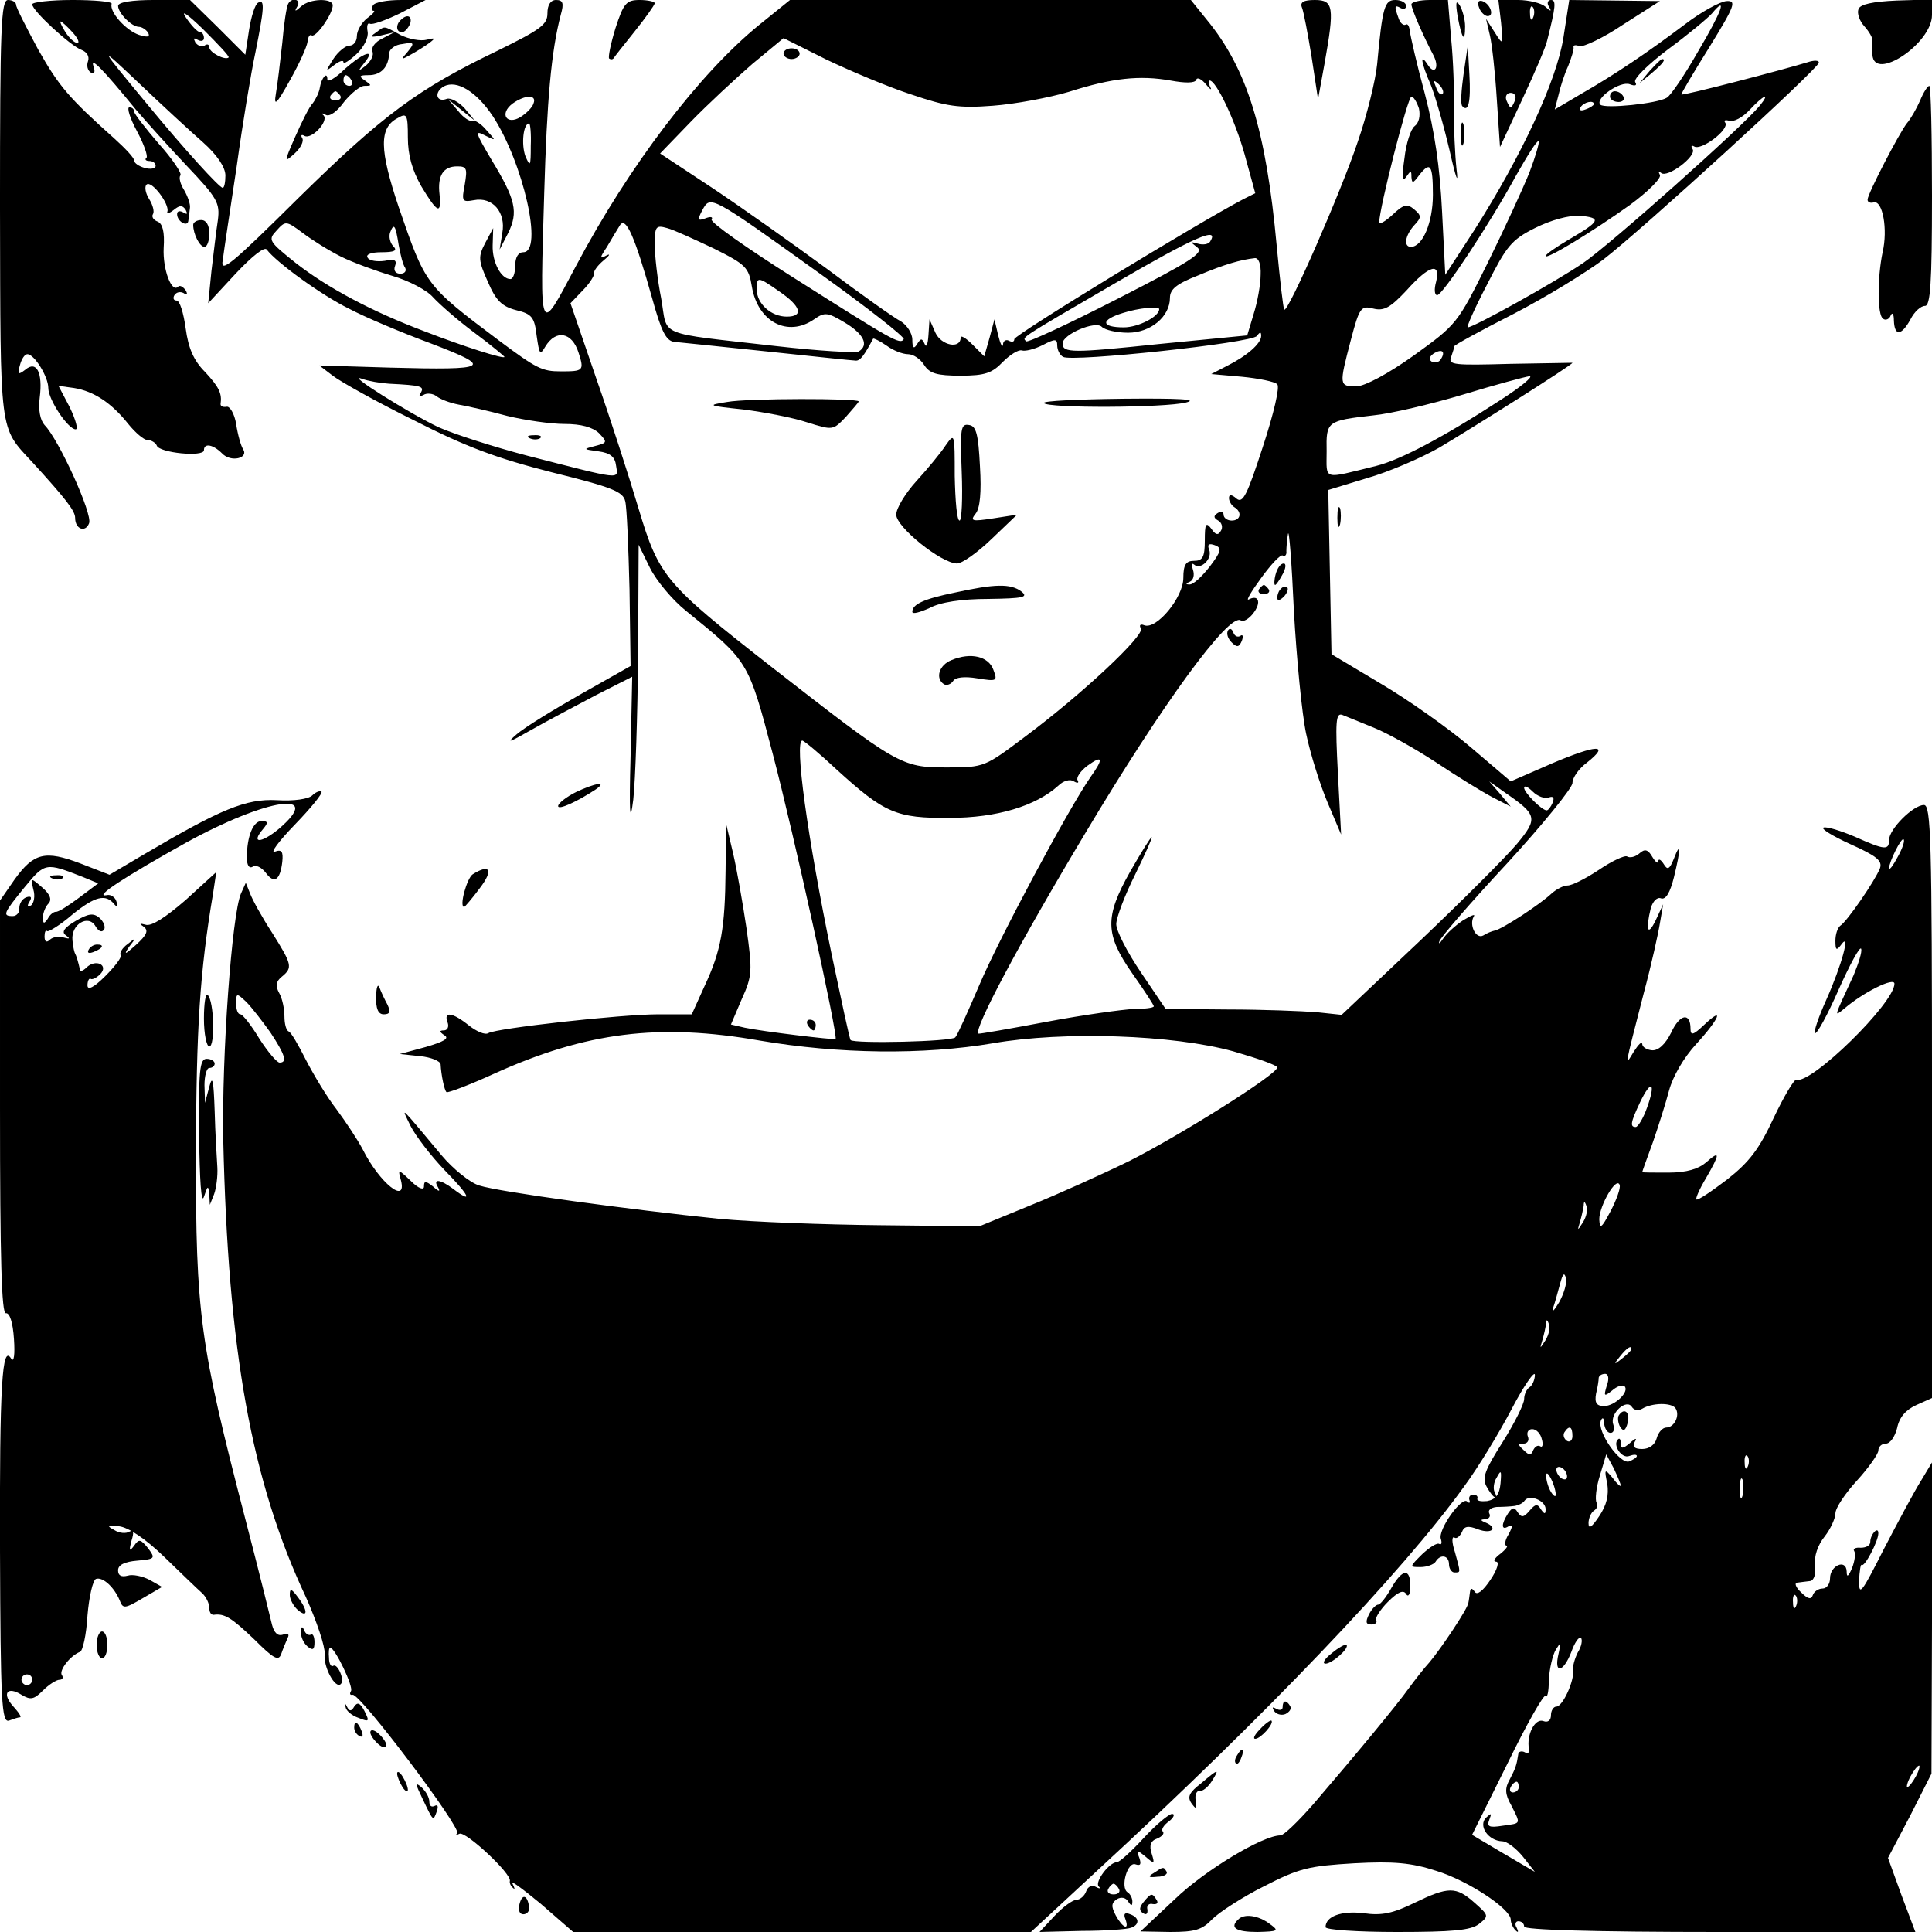 <?xml version="1.0" standalone="no"?>
<!DOCTYPE svg PUBLIC "-//W3C//DTD SVG 20010904//EN"
 "http://www.w3.org/TR/2001/REC-SVG-20010904/DTD/svg10.dtd">
<svg version="1.0" xmlns="http://www.w3.org/2000/svg"
 width="360pt" height="360pt" viewBox="0 0 360 360"
 preserveAspectRatio="xMidYMid meet">

<g transform="translate(0,360) scale(0.1,-0.1)"
fill="#000000" stroke="none">
<path d="M0 3209 c1 -423 -2 -403 60 -470 63 -69 80 -91 80 -104 0 -21 19 -28
26 -10 7 17 -57 157 -83 183 -8 9 -12 28 -9 51 6 47 -6 70 -27 52 -13 -10 -15
-9 -10 8 3 12 9 21 14 21 13 0 39 -42 39 -63 0 -22 37 -77 51 -77 5 0 0 18
-11 41 l-21 40 29 -4 c37 -6 70 -28 101 -67 13 -16 29 -30 36 -30 7 0 15 -5
17 -10 4 -14 88 -22 88 -9 0 14 17 11 34 -6 16 -17 50 -9 39 8 -4 6 -10 27
-13 47 -3 19 -12 34 -18 32 -7 -1 -11 1 -11 5 3 20 -3 32 -29 60 -21 21 -31
44 -36 81 -4 29 -11 52 -17 52 -6 0 -7 5 -4 10 4 6 11 7 17 4 7 -5 8 -2 4 5
-5 7 -11 10 -14 7 -12 -13 -29 32 -27 72 2 30 -2 45 -11 49 -8 3 -12 9 -9 14
3 4 0 17 -7 28 -7 11 -9 23 -5 27 9 9 43 -36 39 -50 -2 -5 3 -4 12 3 11 9 16
9 22 0 4 -8 3 -9 -4 -5 -7 4 -12 3 -12 -3 0 -14 20 -25 21 -12 1 6 2 17 3 24
1 6 -4 21 -11 33 -7 11 -10 23 -7 27 4 3 -14 30 -40 59 -25 29 -46 56 -46 60
0 5 -4 8 -9 8 -5 0 1 -20 14 -44 13 -24 21 -47 18 -50 -4 -3 -1 -6 5 -6 7 0
12 -4 12 -9 0 -5 -9 -7 -20 -4 -11 3 -20 9 -20 14 0 5 -17 23 -37 41 -85 76
-103 97 -142 166 -22 41 -41 78 -41 83 0 5 -7 9 -15 9 -13 0 -15 -48 -15 -391z"/>
<path d="M60 3592 c0 -12 72 -78 92 -85 10 -4 15 -12 12 -21 -3 -8 -1 -17 5
-21 7 -4 9 1 5 12 -6 18 17 -5 79 -81 18 -21 60 -68 95 -105 57 -60 62 -69 58
-101 -3 -19 -8 -62 -12 -95 l-6 -60 51 55 c31 33 54 51 58 45 18 -24 102 -85
153 -110 30 -16 99 -45 153 -65 118 -45 110 -50 -76 -45 l-132 4 25 -19 c14
-11 82 -49 151 -83 98 -50 155 -71 257 -97 113 -28 133 -36 137 -54 3 -11 6
-85 8 -164 l2 -143 -92 -52 c-51 -29 -105 -62 -120 -75 -21 -18 -15 -16 27 8
30 17 85 46 121 65 l67 34 -3 -147 c-3 -109 -1 -130 5 -82 4 36 8 157 9 270
l1 205 21 -43 c12 -24 42 -60 67 -80 117 -95 116 -92 162 -267 39 -148 122
-526 117 -531 -3 -2 -136 14 -169 21 l-26 6 20 47 c20 44 20 53 9 132 -7 47
-18 110 -25 140 l-13 55 -1 -87 c-1 -107 -8 -149 -39 -215 l-24 -53 -62 0
c-70 0 -302 -26 -317 -35 -6 -4 -22 3 -36 14 -31 25 -48 27 -40 6 3 -8 0 -15
-7 -15 -9 0 -8 -3 1 -9 10 -6 -1 -12 -35 -22 l-48 -13 38 -4 c20 -2 37 -9 38
-15 1 -20 7 -49 11 -52 2 -2 42 13 88 34 172 78 308 95 496 62 147 -25 304
-27 434 -5 132 23 336 16 448 -15 45 -13 82 -26 82 -30 0 -13 -182 -127 -275
-174 -49 -24 -133 -62 -185 -83 l-95 -39 -186 2 c-102 1 -237 6 -300 12 -165
17 -409 50 -446 62 -17 5 -49 31 -70 56 -81 97 -76 92 -58 55 9 -18 38 -56 64
-83 47 -48 53 -63 15 -34 -24 18 -38 19 -28 3 5 -9 2 -9 -9 1 -14 11 -17 11
-17 0 0 -7 -10 -4 -24 10 -24 23 -25 23 -19 2 12 -47 -40 -5 -71 57 -10 19
-32 52 -49 75 -18 23 -43 65 -57 92 -14 28 -28 52 -32 53 -5 2 -8 15 -8 28 0
14 -4 34 -10 44 -7 13 -6 21 5 30 21 17 19 23 -18 82 -19 29 -37 62 -41 73
l-8 20 -9 -20 c-17 -39 -36 -302 -33 -460 9 -392 52 -634 154 -851 20 -45 36
-92 35 -106 -3 -24 20 -66 30 -56 8 7 -6 39 -14 34 -4 -3 -8 4 -8 15 -1 10 0
19 2 19 9 0 44 -73 39 -81 -3 -5 -2 -8 3 -7 13 4 203 -248 195 -258 -4 -4 -2
-4 4 -1 11 6 98 -75 94 -88 -1 -4 2 -10 6 -13 4 -4 3 0 -1 8 -5 8 18 -9 52
-37 l61 -53 426 0 427 0 122 113 c314 289 571 558 685 717 26 35 66 101 89
145 23 44 43 72 43 63 0 -9 -5 -20 -10 -23 -5 -3 -10 -13 -10 -22 0 -9 -18
-45 -40 -80 -33 -52 -39 -67 -30 -83 6 -11 13 -20 16 -20 3 0 2 4 -1 10 -3 5
-2 18 4 27 8 15 9 13 7 -11 -2 -21 -9 -30 -25 -33 -11 -1 -20 0 -18 5 1 4 -2
7 -8 7 -5 0 -9 -4 -7 -10 2 -5 0 -7 -4 -3 -10 11 -56 -54 -49 -70 2 -7 1 -11
-3 -9 -4 3 -18 -6 -32 -19 -24 -24 -24 -24 -3 -24 12 0 25 5 28 10 9 15 25 12
25 -5 0 -8 5 -15 10 -15 12 0 12 -2 1 38 -6 18 -6 30 -1 27 4 -3 10 2 14 10 4
11 11 13 31 5 25 -9 37 3 13 13 -10 4 -10 6 0 6 7 1 10 6 7 11 -3 6 3 11 14
12 12 0 27 1 34 2 6 1 15 5 18 10 9 12 39 0 39 -16 0 -10 -2 -10 -9 0 -6 10
-10 10 -21 -3 -11 -13 -15 -13 -22 -3 -6 10 -10 10 -18 -2 -13 -20 -13 -33 1
-24 8 4 8 0 0 -15 -7 -11 -8 -21 -4 -21 4 0 -1 -7 -11 -15 -11 -8 -15 -15 -8
-15 6 0 2 -15 -11 -34 -14 -21 -25 -29 -29 -22 -6 8 -8 7 -9 -1 -1 -7 -2 -16
-3 -20 -2 -12 -51 -85 -72 -110 -11 -12 -28 -34 -39 -49 -22 -31 -99 -124
-178 -216 -28 -32 -55 -58 -61 -58 -33 0 -141 -65 -197 -119 l-64 -60 56 -1
c46 0 59 4 78 24 13 13 56 41 96 61 66 34 84 38 168 43 74 4 107 1 153 -14 59
-18 139 -71 139 -91 0 -6 4 -15 9 -20 5 -5 6 -3 2 5 -4 6 -2 12 3 12 6 0 11
-4 11 -10 0 -6 128 -10 364 -10 l365 0 -26 69 -25 69 41 78 40 79 1 290 0 290
-21 -35 c-12 -19 -43 -77 -69 -127 -41 -81 -46 -88 -46 -59 1 19 3 32 5 30 5
-5 31 44 31 59 0 14 -15 -2 -15 -16 0 -7 -8 -11 -18 -11 -9 1 -15 -2 -12 -6 3
-5 1 -19 -4 -32 -7 -16 -10 -18 -10 -6 -1 24 -31 11 -31 -13 0 -10 -6 -19 -14
-19 -8 0 -16 -6 -18 -12 -3 -9 -9 -8 -22 5 -10 9 -13 18 -7 18 6 1 17 2 24 3
7 1 11 13 9 29 -2 17 5 38 18 54 11 14 20 34 20 43 0 10 18 37 40 61 22 24 40
50 40 56 0 7 6 13 14 13 8 0 17 13 21 29 4 20 16 34 36 43 l29 13 0 552 c0
492 -2 553 -15 553 -20 0 -65 -45 -65 -65 0 -20 -8 -19 -64 6 -26 11 -52 19
-58 17 -6 -2 17 -16 50 -31 49 -22 60 -31 55 -45 -9 -23 -62 -100 -74 -107 -5
-4 -9 -16 -9 -28 0 -18 2 -19 11 -7 18 25 1 -38 -28 -103 -14 -31 -24 -60 -21
-62 3 -3 23 33 44 81 21 47 40 82 42 76 2 -6 -5 -27 -14 -49 -38 -82 -37 -78
-17 -62 35 30 93 59 93 46 0 -36 -155 -188 -183 -179 -4 1 -23 -31 -42 -71
-27 -58 -45 -82 -87 -115 -29 -22 -54 -39 -57 -37 -2 2 6 20 18 40 26 45 27
53 0 29 -14 -12 -36 -19 -70 -19 -27 0 -49 0 -49 1 0 1 9 26 20 56 10 29 24
73 30 96 7 26 27 61 51 87 43 47 53 72 14 35 -20 -19 -25 -20 -25 -7 0 31 -20
28 -36 -7 -11 -22 -24 -34 -36 -33 -10 1 -18 6 -18 12 -1 5 -7 -1 -16 -15 -17
-28 -18 -34 19 110 14 52 27 111 30 130 l6 35 -14 -30 c-15 -31 -19 -18 -9 23
4 13 12 21 19 18 9 -3 17 11 24 39 13 53 13 69 0 35 -8 -20 -12 -22 -19 -10
-5 8 -10 11 -10 5 0 -5 -5 -2 -11 8 -8 14 -14 16 -24 7 -8 -7 -18 -9 -23 -6
-4 3 -28 -8 -53 -25 -24 -16 -50 -29 -58 -29 -8 0 -21 -7 -30 -15 -21 -20 -93
-67 -106 -69 -5 -1 -15 -5 -21 -9 -14 -8 -27 20 -18 35 4 6 -5 2 -20 -7 -15
-10 -31 -25 -37 -34 -6 -9 -9 -11 -7 -5 2 7 58 72 126 145 67 73 122 141 122
150 0 10 12 27 27 38 44 35 19 34 -64 -1 l-78 -34 -75 64 c-41 35 -116 88
-167 118 l-92 55 -3 153 -3 153 72 22 c39 11 100 37 135 57 59 35 248 154 248
158 0 0 -52 -1 -116 -2 -106 -3 -116 -2 -110 13 3 9 6 18 6 20 0 2 49 29 110
60 60 31 135 77 167 101 74 57 401 356 402 367 1 5 -9 5 -21 1 -42 -13 -233
-63 -235 -60 -1 1 22 40 52 88 48 78 51 87 32 86 -12 -1 -47 -20 -77 -43 -69
-52 -131 -94 -194 -130 l-49 -29 7 27 c3 14 11 39 18 54 6 15 11 31 10 35 -1
4 4 5 11 2 7 -2 44 15 81 40 l69 44 -85 1 -84 1 -11 -71 c-13 -80 -77 -218
-166 -358 l-54 -83 -6 118 c-4 83 -14 150 -32 219 -15 55 -27 108 -28 117 -1
9 -4 15 -8 12 -4 -2 -10 3 -13 12 -8 22 -8 26 4 19 6 -3 10 -1 10 4 0 6 -9 11
-20 11 -20 0 -24 -12 -34 -120 -3 -30 -19 -95 -36 -144 -31 -93 -130 -319
-137 -313 -2 2 -8 55 -14 118 -20 217 -55 331 -131 423 l-29 36 -374 0 -373 0
-57 -46 c-112 -91 -243 -263 -342 -450 -69 -130 -67 -134 -59 136 5 172 13
265 31 333 6 21 4 27 -9 27 -10 0 -16 -9 -16 -25 0 -21 -13 -30 -92 -69 -150
-72 -214 -120 -371 -274 -127 -126 -147 -142 -142 -117 2 17 14 95 26 175 11
80 27 176 35 213 16 80 18 100 5 92 -6 -3 -13 -26 -17 -51 l-7 -46 -51 51 -52
51 -67 0 c-41 0 -67 -4 -67 -11 0 -13 25 -39 39 -39 5 0 13 -5 17 -11 4 -8 -1
-9 -17 -4 -24 8 -56 43 -51 58 1 4 -32 7 -73 7 -41 0 -75 -4 -75 -8z m366 -99
c-6 -6 -36 9 -36 19 0 5 -4 7 -9 3 -5 -3 -13 0 -17 6 -4 8 -3 9 4 5 7 -4 12
-2 12 3 0 6 -3 11 -7 11 -5 0 -17 13 -27 28 -10 15 4 5 32 -22 28 -28 50 -51
48 -53z m2738 11 c-25 -44 -51 -82 -58 -86 -17 -11 -116 -21 -124 -13 -11 11
37 45 55 38 10 -4 14 -2 10 4 -4 6 24 33 61 61 38 28 74 58 82 67 30 36 18 3
-26 -71z m-3029 36 c10 -11 14 -20 9 -20 -5 0 -15 9 -22 20 -7 11 -11 20 -9
20 2 0 12 -9 22 -20z m1563 -116 c65 -22 88 -26 152 -21 41 3 105 15 142 26
81 26 132 31 189 21 27 -5 45 -5 48 1 1 6 10 2 18 -8 8 -10 12 -12 8 -5 -3 6
-4 12 -1 12 12 0 47 -73 65 -137 l20 -73 -22 -11 c-84 -44 -427 -253 -427
-261 0 -5 -4 -6 -10 -3 -5 3 -11 0 -11 -7 -1 -7 -5 1 -9 17 l-7 30 -9 -34 -10
-35 -22 22 c-12 12 -22 18 -22 13 0 -22 -36 -15 -47 9 l-11 25 -2 -30 c-1 -16
-4 -24 -7 -16 -5 11 -7 11 -14 0 -6 -10 -9 -8 -9 8 0 12 -10 27 -21 34 -12 6
-74 50 -138 98 -64 47 -160 115 -214 151 l-97 64 57 59 c32 33 84 81 115 108
l58 48 80 -40 c44 -21 115 -51 158 -65z m-1320 -89 c27 -24 42 -47 42 -62 0
-12 -2 -23 -5 -23 -6 0 -70 70 -140 155 -92 111 -94 114 -15 39 41 -39 94 -88
118 -109z m540 49 c57 -87 95 -254 57 -254 -9 0 -15 -9 -15 -25 0 -14 -4 -25
-9 -25 -17 0 -34 31 -33 63 l1 32 -15 -28 c-13 -25 -13 -32 5 -72 15 -35 26
-46 53 -53 29 -7 34 -13 38 -48 5 -34 6 -37 16 -20 20 33 50 27 62 -11 11 -34
9 -35 -33 -35 -35 0 -45 5 -116 58 -137 103 -136 103 -186 248 -36 107 -37
148 -2 166 17 10 19 7 19 -36 0 -33 8 -61 25 -91 30 -50 38 -54 34 -15 -4 35
7 52 33 52 18 0 19 -4 14 -34 -6 -31 -5 -33 17 -29 35 7 60 -23 53 -61 l-5
-31 16 31 c19 39 14 62 -31 136 -30 51 -32 56 -13 46 22 -11 22 -11 3 10 -10
12 -22 19 -26 17 -4 -2 -16 5 -26 18 l-19 22 25 -20 25 -20 -19 23 c-11 12
-26 20 -33 18 -20 -8 -25 12 -6 23 24 13 61 -10 91 -55z m76 23 c-2 -7 -13
-18 -24 -25 -26 -16 -40 6 -15 25 24 17 46 17 39 0z m1650 -9 c3 -14 0 -27 -8
-33 -7 -5 -16 -32 -19 -60 -5 -34 -4 -45 3 -35 9 13 10 13 10 0 1 -12 3 -12
14 3 21 27 26 21 26 -36 0 -51 -19 -97 -41 -97 -14 0 -11 21 6 40 14 15 14 18
0 30 -13 11 -20 9 -40 -10 -14 -13 -25 -19 -25 -14 0 25 53 234 60 234 4 0 10
-10 14 -22z m635 5 c-33 -40 -279 -259 -329 -293 -51 -35 -204 -120 -215 -120
-3 0 13 36 36 80 36 71 45 83 89 105 30 15 63 24 84 23 41 -4 38 -10 -20 -44
-24 -14 -44 -28 -44 -31 0 -8 90 47 157 95 34 25 59 50 56 56 -3 6 -3 8 2 4
11 -11 67 31 59 44 -4 6 -2 8 3 5 13 -8 65 31 58 44 -4 5 0 6 7 4 8 -3 25 6
38 20 26 28 40 34 19 8z m-309 3 c0 -2 -7 -7 -16 -10 -8 -3 -12 -2 -9 4 6 10
25 14 25 6z m-1981 -78 c0 -38 -1 -40 -10 -19 -8 22 -4 61 7 61 2 0 4 -19 3
-42z m1861 -49 c-12 -30 -47 -106 -78 -169 -56 -113 -58 -115 -137 -172 -49
-35 -91 -57 -107 -58 -33 0 -33 2 -11 86 16 61 19 65 42 59 20 -5 32 2 62 34
42 47 64 53 55 16 -4 -14 -3 -25 2 -25 10 0 98 133 147 223 21 37 39 66 42 64
2 -2 -6 -29 -17 -58z m-1322 -189 c88 -63 158 -118 156 -122 -7 -11 -21 -2
-206 115 -87 55 -155 103 -152 108 3 5 -2 6 -12 2 -14 -5 -15 -3 -5 16 15 27
14 28 219 -119z m-893 32 c22 -11 66 -27 96 -36 31 -9 65 -27 76 -40 12 -13
46 -43 77 -66 31 -23 56 -44 56 -45 0 -5 -78 20 -150 48 -98 37 -180 81 -239
127 -50 40 -52 43 -36 60 17 19 18 19 49 -4 17 -13 49 -33 71 -44z m580 -77
c17 -62 26 -80 41 -82 10 -1 89 -9 174 -18 85 -9 160 -17 165 -17 8 0 15 9 32
41 1 1 12 -4 25 -13 12 -9 30 -16 40 -16 10 0 23 -9 30 -20 10 -16 24 -20 68
-20 46 0 59 5 79 26 13 13 29 23 35 21 6 -2 23 2 39 10 23 12 27 12 27 -1 0
-8 5 -18 11 -21 16 -10 353 26 361 39 6 8 8 8 8 0 0 -14 -26 -37 -64 -56 l-29
-15 57 -5 c31 -3 61 -9 66 -14 5 -5 -6 -53 -27 -117 -29 -89 -37 -106 -49 -96
-9 8 -14 8 -14 1 0 -6 5 -14 10 -17 15 -9 12 -25 -5 -25 -8 0 -15 5 -15 11 0
5 -5 7 -11 3 -8 -5 -8 -9 1 -14 7 -4 9 -13 5 -19 -5 -9 -10 -8 -18 4 -10 13
-12 9 -12 -22 0 -31 -4 -38 -20 -38 -15 0 -20 -7 -20 -32 0 -36 -50 -97 -73
-88 -7 3 -10 0 -6 -6 7 -13 -108 -121 -215 -201 -76 -57 -76 -58 -147 -58 -85
0 -91 4 -326 187 -198 155 -210 168 -248 295 -17 57 -52 166 -79 243 l-48 140
23 24 c13 13 22 28 21 32 -1 4 7 15 18 24 11 9 13 13 5 9 -13 -7 -13 -5 1 16
8 14 19 32 24 40 11 18 28 -21 60 -135z m-472 98 c3 -17 8 -37 12 -42 3 -6 -1
-11 -9 -11 -9 0 -13 6 -10 14 4 11 0 14 -19 10 -14 -2 -29 0 -32 6 -4 6 7 10
26 10 24 0 30 3 22 11 -6 6 -9 18 -6 26 7 18 10 14 16 -24z m587 -6 c60 -30
65 -35 71 -71 11 -66 67 -95 116 -61 20 14 25 13 57 -6 35 -21 46 -42 26 -54
-6 -3 -74 1 -153 10 -228 26 -202 16 -215 89 -7 35 -12 80 -12 100 0 34 2 37
23 31 12 -3 51 -21 87 -38z m925 13 c-3 -5 -13 -7 -23 -4 -15 4 -15 4 -1 -7
13 -10 -12 -26 -149 -96 -90 -46 -167 -82 -170 -79 -7 8 -17 2 167 109 146 85
194 106 176 77z m94 -62 c0 -18 -6 -51 -13 -73 l-12 -40 -164 -16 c-162 -17
-180 -17 -180 1 0 17 61 43 73 31 6 -6 28 -11 49 -11 42 0 78 30 78 65 0 16
12 26 53 42 50 21 79 29 105 32 7 1 12 -11 11 -31z m-897 -31 c41 -28 46 -47
14 -47 -29 0 -56 24 -56 51 0 24 2 24 42 -4z m708 -33 c0 -14 -39 -34 -66 -34
-43 0 -44 14 -1 27 28 9 67 13 67 7z m525 -93 c-3 -6 -11 -8 -17 -5 -6 4 -5 9
3 15 16 10 23 4 14 -10z m-1960 -46 c61 -3 66 -5 59 -17 -4 -7 -3 -8 5 -4 6 4
17 3 24 -2 7 -6 26 -13 42 -16 17 -3 57 -12 90 -21 33 -8 81 -15 107 -15 31 0
52 -6 64 -17 16 -17 16 -18 -7 -24 -23 -6 -23 -6 6 -10 22 -3 31 -10 33 -27 4
-26 13 -27 -166 19 -61 16 -136 40 -165 53 -53 25 -178 103 -142 90 11 -4 34
-8 50 -9z m2070 -31 c-106 -69 -186 -111 -230 -122 -102 -25 -93 -28 -93 27
-1 56 0 57 87 67 32 3 108 21 168 39 59 18 115 33 123 34 8 0 -16 -20 -55 -45z
m-361 -622 c8 -38 26 -95 40 -128 l25 -59 -6 114 c-5 96 -4 113 8 109 8 -3 34
-14 59 -24 25 -10 77 -39 115 -64 39 -26 86 -55 105 -65 l35 -18 -20 24 -20
23 31 -22 c58 -40 60 -47 21 -94 -20 -24 -101 -105 -181 -181 l-146 -138 -47
5 c-27 2 -100 5 -164 5 l-117 1 -46 68 c-25 37 -46 77 -46 90 0 12 16 54 35
92 19 39 33 70 31 70 -2 0 -20 -29 -40 -64 -48 -85 -47 -117 4 -190 22 -31 40
-59 40 -61 0 -3 -17 -5 -37 -5 -21 -1 -94 -11 -163 -24 -69 -13 -126 -23 -127
-22 -9 8 76 168 199 373 145 243 268 411 290 397 11 -7 39 27 31 39 -2 4 -9 4
-16 0 -6 -3 4 14 23 40 18 25 36 44 40 42 4 -3 8 1 7 8 0 6 1 21 3 32 2 11 7
-53 11 -143 5 -89 15 -193 23 -230z m-180 312 c-15 -19 -31 -34 -38 -33 -7 0
-7 2 1 5 7 3 9 13 6 22 -3 9 -3 14 2 10 12 -11 35 11 28 28 -4 10 0 12 11 8
13 -5 12 -11 -10 -40z m-695 -378 c89 -81 111 -91 211 -90 87 0 160 22 202 60
9 9 22 13 29 8 7 -4 10 -3 7 2 -3 5 5 17 18 27 29 21 31 14 6 -21 -41 -59
-171 -302 -207 -387 -21 -49 -41 -94 -45 -98 -7 -8 -188 -12 -195 -5 -2 2 -17
73 -35 158 -46 222 -70 400 -55 400 3 0 32 -24 64 -54z m1327 -52 c8 3 11 0 7
-10 -3 -7 -8 -14 -11 -14 -9 0 -42 33 -42 42 0 5 7 2 16 -7 9 -9 23 -14 30
-11z m650 -111 c-8 -15 -15 -25 -16 -21 0 12 23 58 27 54 3 -2 -2 -17 -11 -33z
m-3032 -327 c27 -41 32 -56 17 -56 -5 0 -22 20 -38 45 -15 25 -31 45 -35 45
-5 0 -8 9 -8 20 0 20 1 20 19 3 10 -10 30 -36 45 -57z m2565 -140 c-7 -20 -17
-36 -21 -36 -11 0 -10 8 8 46 21 44 30 37 13 -10z m-68 -193 c-17 -32 -20 -34
-21 -15 0 25 32 81 38 64 2 -6 -6 -28 -17 -49z m-51 -20 c-11 -17 -11 -17 -6
0 3 10 6 24 7 30 0 9 2 9 5 0 3 -7 0 -20 -6 -30z m-45 -150 c-9 -15 -14 -20
-11 -10 4 11 9 31 13 45 5 19 8 22 11 10 2 -9 -4 -29 -13 -45z m-25 -70 c-11
-17 -11 -17 -6 0 3 10 6 24 7 30 0 9 2 9 5 0 3 -7 0 -20 -6 -30z m160 -17 c0
-2 -8 -10 -17 -17 -16 -13 -17 -12 -4 4 13 16 21 21 21 13z m-46 -68 c-6 -20
-5 -21 10 -9 9 8 19 11 23 8 10 -10 -18 -37 -38 -37 -14 0 -18 6 -15 23 3 12
5 25 5 30 1 4 6 7 12 7 6 0 8 -9 3 -22z m66 -43 c18 11 54 12 62 1 9 -13 -2
-36 -17 -36 -7 0 -15 -9 -18 -20 -3 -12 -14 -20 -27 -20 -14 0 -19 4 -14 13 5
8 2 8 -9 -2 -13 -11 -17 -11 -17 -1 0 8 -2 11 -5 8 -11 -10 7 -37 21 -31 8 3
14 3 14 0 0 -3 -7 -7 -14 -10 -17 -7 -61 56 -53 76 3 7 6 5 6 -5 1 -10 6 -18
12 -18 6 0 8 7 5 16 -7 20 25 49 35 32 4 -6 12 -7 19 -3z m-187 -57 c3 -10 1
-16 -3 -13 -5 3 -10 -1 -13 -7 -4 -10 -7 -11 -18 0 -11 10 -11 12 0 12 7 0 11
6 8 13 -3 8 1 14 8 14 8 0 16 -9 18 -19z m57 6 c0 -8 -5 -12 -10 -9 -6 4 -8
11 -5 16 9 14 15 11 15 -7z m90 -92 c0 -3 -7 3 -15 14 -15 18 -16 17 -10 -11
3 -21 -1 -39 -15 -60 -14 -21 -20 -25 -20 -13 0 9 5 20 10 23 6 4 8 10 5 15
-3 5 -1 28 6 50 l12 40 14 -26 c7 -15 13 -29 13 -32z m237 36 c-3 -8 -6 -5 -6
6 -1 11 2 17 5 13 3 -3 4 -12 1 -19z m-337 -19 c0 -6 -4 -7 -10 -4 -5 3 -10
11 -10 16 0 6 5 7 10 4 6 -3 10 -11 10 -16z m-21 -34 c0 -5 -4 -3 -9 5 -5 8
-9 22 -9 30 0 16 17 -16 18 -35z m348 -2 c-3 -10 -5 -4 -5 12 0 17 2 24 5 18
2 -7 2 -21 0 -30z m100 -205 c-3 -8 -6 -5 -6 6 -1 11 2 17 5 13 3 -3 4 -12 1
-19z m-407 -87 c-6 -12 -10 -27 -9 -34 3 -18 -19 -67 -31 -67 -5 0 -10 -7 -10
-16 0 -10 -6 -14 -14 -11 -16 6 -32 -26 -27 -52 1 -7 -2 -10 -8 -6 -6 3 -12 1
-12 -4 -3 -20 -5 -26 -16 -47 -9 -16 -9 -27 3 -48 18 -36 19 -33 -16 -38 -25
-4 -30 -2 -25 11 5 13 4 13 -6 4 -15 -15 4 -43 30 -44 9 0 26 -13 39 -29 l22
-28 -58 34 -59 35 66 133 c36 74 68 130 71 126 3 -5 6 8 6 29 1 21 7 47 13 57
10 16 10 15 5 -8 -9 -38 9 -35 24 4 6 17 14 29 18 26 3 -4 1 -16 -6 -27z m630
-231 c-6 -11 -13 -20 -16 -20 -2 0 0 9 6 20 6 11 13 20 16 20 2 0 0 -9 -6 -20z
m-740 -20 c0 -5 -5 -10 -11 -10 -5 0 -7 5 -4 10 3 6 8 10 11 10 2 0 4 -4 4
-10z"/>
<path d="M3074 3468 l-19 -23 23 19 c21 18 27 26 19 26 -2 0 -12 -10 -23 -22z"/>
<path d="M3000 3420 c0 -5 7 -10 16 -10 8 0 12 5 9 10 -3 6 -10 10 -16 10 -5
0 -9 -4 -9 -10z"/>
<path d="M1460 3500 c0 -5 7 -10 15 -10 8 0 15 5 15 10 0 6 -7 10 -15 10 -8 0
-15 -4 -15 -10z"/>
<path d="M1355 2851 c-38 -6 -37 -7 30 -14 39 -5 92 -15 119 -24 48 -15 48
-15 72 10 13 15 24 27 24 29 0 6 -207 6 -245 -1z"/>
<path d="M1945 2849 c7 -10 225 -9 265 1 24 6 -13 8 -117 7 -83 -1 -150 -4
-148 -8z"/>
<path d="M1792 2721 c2 -50 0 -91 -4 -91 -5 0 -8 37 -9 83 0 80 0 81 -17 57
-9 -14 -34 -44 -54 -66 -21 -23 -38 -51 -38 -63 0 -23 83 -90 113 -91 10 0 39
21 65 46 l47 45 -45 -7 c-39 -6 -43 -5 -32 9 8 10 11 39 8 88 -3 60 -7 75 -20
77 -16 3 -17 -6 -14 -87z"/>
<path d="M1780 2496 c-59 -12 -80 -22 -80 -36 0 -5 14 -1 32 7 20 11 60 17
110 17 65 1 75 3 61 14 -20 15 -50 14 -123 -2z"/>
<path d="M1773 2370 c-23 -9 -31 -34 -14 -45 5 -3 13 0 17 6 4 7 21 9 45 5 37
-6 38 -5 30 16 -9 25 -42 33 -78 18z"/>
<path d="M988 2783 c7 -3 16 -2 19 1 4 3 -2 6 -13 5 -11 0 -14 -3 -6 -6z"/>
<path d="M2377 2530 c-3 -11 -3 -20 -1 -20 2 0 8 9 14 20 6 11 7 20 2 20 -6 0
-12 -9 -15 -20z"/>
<path d="M2346 2502 c-3 -5 1 -9 9 -9 8 0 12 4 9 9 -3 4 -7 8 -9 8 -2 0 -6 -4
-9 -8z"/>
<path d="M2387 2503 c-4 -3 -7 -11 -7 -17 0 -6 5 -5 12 2 6 6 9 14 7 17 -3 3
-9 2 -12 -2z"/>
<path d="M2288 2425 c-3 -6 0 -15 7 -22 10 -10 14 -9 19 3 3 8 2 13 -3 9 -5
-3 -11 0 -13 7 -3 7 -7 8 -10 3z"/>
<path d="M3016 962 c-2 -4 -1 -14 3 -21 6 -9 10 -7 14 8 5 20 -7 29 -17 13z"/>
<path d="M537 3593 c-3 -5 -8 -37 -11 -73 -4 -36 -9 -78 -12 -95 -4 -24 1 -20
26 25 17 30 32 63 33 72 1 9 4 15 8 12 8 -4 39 40 39 56 0 14 -43 13 -59 -2
-11 -10 -13 -10 -7 0 8 13 -10 18 -17 5z"/>
<path d="M695 3590 c-3 -5 -3 -10 1 -10 4 0 -1 -6 -12 -14 -10 -8 -19 -23 -19
-33 0 -10 -6 -18 -14 -18 -7 0 -21 -11 -30 -25 -15 -24 -15 -24 2 -11 9 7 17
10 17 5 0 -4 11 3 24 15 14 13 23 31 21 42 -2 11 0 17 4 15 4 -3 29 6 56 19
l48 25 -46 0 c-25 0 -49 -4 -52 -10z"/>
<path d="M1147 3548 c-9 -29 -14 -54 -12 -57 3 -2 6 -2 8 0 1 2 19 25 40 51
20 25 37 49 37 52 0 3 -13 6 -28 6 -25 0 -30 -6 -45 -52z"/>
<path d="M2426 3586 c3 -7 11 -49 18 -92 l12 -79 12 66 c19 106 17 119 -18
119 -21 0 -28 -4 -24 -14z"/>
<path d="M2630 3592 c0 -9 23 -61 41 -95 12 -23 2 -38 -11 -17 -15 23 -12 3 6
-38 8 -20 24 -75 35 -122 12 -53 17 -66 13 -35 -3 28 -5 77 -5 110 1 33 -1 93
-5 133 l-6 72 -34 0 c-19 0 -34 -4 -34 -8z m58 -167 c-3 -3 -9 2 -12 12 -6 14
-5 15 5 6 7 -7 10 -15 7 -18z"/>
<path d="M2716 3570 c8 -43 14 -51 14 -19 0 13 -5 31 -10 39 -7 11 -8 5 -4
-20z"/>
<path d="M2756 3586 c3 -9 11 -16 16 -16 13 0 5 23 -10 28 -7 2 -10 -2 -6 -12z"/>
<path d="M2797 3558 c4 -43 4 -43 -12 -18 l-16 25 7 -30 c4 -16 10 -70 13
-119 l6 -90 42 90 c23 49 44 98 46 109 16 63 17 75 7 75 -6 0 -8 -6 -4 -12 6
-10 4 -10 -7 0 -7 6 -30 12 -50 12 l-37 0 5 -42z m60 10 c-3 -8 -6 -5 -6 6 -1
11 2 17 5 13 3 -3 4 -12 1 -19z m-34 -155 c-3 -7 -6 -13 -8 -13 -2 0 -5 6 -8
13 -3 8 1 14 8 14 7 0 11 -6 8 -14z"/>
<path d="M3463 3583 c-3 -8 2 -22 11 -32 9 -10 16 -22 15 -27 -1 -5 -1 -17 0
-26 3 -51 111 21 111 74 l0 29 -66 -2 c-45 -2 -68 -7 -71 -16z"/>
<path d="M747 3563 c-10 -9 -9 -23 2 -23 5 0 11 7 15 15 5 15 -5 20 -17 8z"/>
<path d="M700 3539 c-12 -8 -9 -9 10 -5 l25 6 -23 -12 c-13 -6 -21 -17 -18
-24 3 -7 -3 -18 -12 -26 -15 -12 -16 -11 -3 5 22 27 -1 20 -37 -12 -17 -17
-32 -25 -32 -19 0 16 -11 3 -14 -15 -1 -8 -7 -21 -13 -29 -7 -7 -21 -36 -33
-63 -21 -48 -21 -49 -1 -31 11 10 18 23 14 29 -3 5 -1 7 4 4 13 -8 46 27 36
38 -5 4 -3 5 4 1 7 -4 21 6 34 24 13 16 30 30 38 30 14 0 14 1 1 10 -12 8 -11
10 7 10 23 0 37 15 38 40 0 8 11 17 25 18 22 4 23 2 10 -14 -14 -16 -13 -16 5
-6 11 6 27 16 35 22 12 9 11 10 -5 6 -11 -3 -33 1 -49 9 -33 18 -28 17 -46 4z
m-45 -89 c3 -5 1 -10 -4 -10 -6 0 -11 5 -11 10 0 6 2 10 4 10 3 0 8 -4 11 -10z
m-21 -28 c3 -5 -1 -9 -9 -9 -8 0 -12 4 -9 9 3 4 7 8 9 8 2 0 6 -4 9 -8z"/>
<path d="M2727 3461 c-4 -29 -6 -56 -2 -59 11 -12 16 8 13 59 l-3 54 -8 -54z"/>
<path d="M3578 3413 c-7 -16 -18 -35 -25 -43 -14 -18 -73 -131 -73 -142 0 -5
5 -7 12 -5 16 3 26 -50 16 -93 -10 -48 -10 -118 1 -124 5 -4 12 0 14 6 3 7 6
3 6 -9 1 -30 14 -29 31 2 7 14 19 25 27 25 10 0 13 41 13 205 0 113 -2 205 -5
205 -3 0 -11 -12 -17 -27z"/>
<path d="M2722 3350 c0 -19 2 -27 5 -17 2 9 2 25 0 35 -3 9 -5 1 -5 -18z"/>
<path d="M360 3181 c0 -17 12 -41 21 -41 5 0 9 11 9 25 0 16 -6 25 -15 25 -8
0 -15 -4 -15 -9z"/>
<path d="M2492 2635 c0 -16 2 -22 5 -12 2 9 2 23 0 30 -3 6 -5 -1 -5 -18z"/>
<path d="M1073 2124 c-18 -9 -33 -21 -33 -26 0 -8 35 8 70 31 23 16 -1 12 -37
-5z"/>
<path d="M582 2118 c-7 -7 -35 -11 -66 -9 -58 3 -105 -17 -246 -100 l-66 -39
-54 21 c-66 25 -87 20 -123 -30 l-27 -39 0 -386 c0 -283 3 -385 11 -383 7 1
13 -17 15 -48 2 -29 0 -44 -5 -37 -17 29 -22 -46 -21 -359 1 -281 3 -320 17
-315 8 3 17 6 20 6 4 0 -2 9 -12 20 -22 24 -12 39 15 22 17 -10 23 -9 40 8 11
11 25 20 31 20 5 0 8 4 4 9 -5 9 16 36 34 43 5 1 12 32 14 68 3 35 10 66 16
68 13 4 34 -16 44 -40 6 -16 9 -16 43 4 l36 21 -23 13 c-13 7 -32 11 -41 8
-12 -3 -18 0 -18 10 0 10 12 16 36 18 33 3 34 4 20 23 -14 17 -17 18 -26 5 -9
-12 -10 -10 -5 9 5 16 4 21 -4 17 -6 -4 -19 -3 -28 3 -15 8 -13 9 9 7 17 -2
49 -23 84 -57 31 -30 62 -60 70 -67 8 -7 14 -20 14 -28 0 -8 3 -13 8 -13 20 3
33 -5 75 -45 37 -37 46 -42 51 -28 3 9 9 23 12 30 4 7 0 10 -9 6 -9 -3 -16 3
-20 18 -3 13 -25 102 -50 198 -85 328 -92 380 -92 680 1 236 7 337 32 485 l6
40 -57 -52 c-37 -32 -64 -50 -75 -46 -11 3 -12 2 -3 -4 9 -7 6 -15 -15 -34
-20 -18 -23 -19 -13 -4 14 18 14 19 -2 6 -10 -7 -16 -17 -13 -21 2 -4 -11 -21
-29 -39 -21 -21 -33 -27 -33 -17 0 8 3 14 6 12 3 -2 11 2 18 9 16 17 -9 29
-26 12 -6 -6 -12 -8 -12 -4 -3 14 -7 27 -9 30 -1 1 -4 12 -5 25 -3 30 30 49
43 26 6 -10 12 -12 16 -6 3 5 -1 15 -9 22 -11 9 -20 8 -44 -6 -22 -13 -27 -21
-18 -27 8 -6 7 -7 -4 -4 -9 3 -21 1 -26 -4 -6 -6 -10 -4 -10 6 0 8 2 13 5 10
2 -2 24 11 47 31 42 34 62 39 78 19 5 -6 7 -4 4 5 -2 8 -11 14 -18 12 -27 -5
35 35 148 98 151 83 259 99 172 25 -33 -27 -52 -27 -29 0 10 12 10 15 -3 15
-15 0 -27 -28 -27 -68 0 -14 4 -21 11 -17 6 4 16 -1 24 -11 16 -22 27 -14 31
20 2 19 -1 24 -14 19 -9 -3 7 19 37 50 30 31 53 59 50 62 -3 2 -11 -1 -17 -7z
m-428 -152 l29 -12 -36 -27 c-20 -15 -39 -27 -43 -26 -4 0 -11 -5 -15 -13 -7
-10 -9 -10 -9 3 0 8 5 20 10 25 7 7 4 17 -11 30 -22 19 -22 19 -17 -3 4 -13 1
-26 -4 -30 -7 -4 -8 -1 -3 7 5 8 3 11 -6 8 -8 -3 -13 -12 -13 -20 1 -8 -5 -15
-12 -15 -20 0 -18 5 22 54 38 46 39 46 108 19z m-94 -1496 c0 -5 -4 -10 -10
-10 -5 0 -10 5 -10 10 0 6 5 10 10 10 6 0 10 -4 10 -10z"/>
<path d="M98 1963 c7 -3 16 -2 19 1 4 3 -2 6 -13 5 -11 0 -14 -3 -6 -6z"/>
<path d="M881 1971 c-11 -7 -26 -61 -16 -61 1 0 15 16 29 35 26 34 19 46 -13
26z"/>
<path d="M165 1830 c-3 -6 1 -7 9 -4 18 7 21 14 7 14 -6 0 -13 -4 -16 -10z"/>
<path d="M701 1743 c-1 -23 4 -33 14 -33 12 0 13 5 7 18 -5 9 -12 24 -15 32
-3 8 -6 0 -6 -17z"/>
<path d="M380 1702 c0 -29 5 -52 10 -52 11 0 9 85 -3 96 -4 4 -7 -16 -7 -44z"/>
<path d="M1505 1690 c3 -5 8 -10 11 -10 2 0 4 5 4 10 0 6 -5 10 -11 10 -5 0
-7 -4 -4 -10z"/>
<path d="M371 1486 c1 -86 4 -131 9 -116 7 21 8 22 10 5 l1 -20 8 20 c4 11 7
34 6 50 -1 17 -4 64 -5 105 -2 57 -4 68 -10 45 l-8 -30 -1 33 c0 17 4 32 9 32
6 0 10 4 10 8 0 5 -7 9 -15 9 -13 0 -15 -22 -14 -141z"/>
<path d="M2592 640 c-9 -16 -20 -30 -24 -30 -4 0 -12 -8 -17 -18 -7 -14 -6
-19 4 -19 8 0 12 4 9 8 -2 4 8 20 22 34 19 19 29 23 34 15 4 -7 8 -1 8 14 0
35 -15 33 -36 -4z"/>
<path d="M540 628 c0 -8 7 -21 15 -28 19 -16 19 -1 0 24 -12 16 -15 17 -15 4z"/>
<path d="M561 559 c-1 -9 5 -21 12 -27 10 -8 13 -6 13 8 0 10 -3 17 -7 14 -4
-2 -10 2 -12 8 -4 9 -6 7 -6 -3z"/>
<path d="M180 535 c0 -14 5 -25 10 -25 6 0 10 11 10 25 0 14 -4 25 -10 25 -5
0 -10 -11 -10 -25z"/>
<path d="M2481 519 c-13 -10 -18 -19 -11 -19 12 0 45 29 39 35 -2 2 -15 -5
-28 -16z"/>
<path d="M644 419 c1 -7 12 -16 24 -20 20 -8 21 -7 11 13 -8 15 -13 17 -19 8
-5 -9 -9 -9 -13 -1 -4 8 -5 8 -3 0z"/>
<path d="M2390 419 c0 -5 -5 -7 -12 -3 -7 4 -8 3 -4 -4 4 -6 13 -9 21 -6 8 4
12 10 9 15 -7 12 -14 11 -14 -2z"/>
<path d="M2348 378 c-10 -10 -14 -18 -9 -18 10 0 36 29 30 34 -2 1 -12 -6 -21
-16z"/>
<path d="M660 381 c0 -6 4 -13 10 -16 6 -3 7 1 4 9 -7 18 -14 21 -14 7z"/>
<path d="M690 372 c0 -5 7 -15 15 -22 8 -7 15 -8 15 -2 0 5 -7 15 -15 22 -8 7
-15 8 -15 2z"/>
<path d="M2305 329 c-4 -6 -5 -12 -2 -15 2 -3 7 2 10 11 7 17 1 20 -8 4z"/>
<path d="M740 295 c0 -5 5 -17 10 -25 5 -8 10 -10 10 -5 0 6 -5 17 -10 25 -5
8 -10 11 -10 5z"/>
<path d="M2238 277 c-22 -17 -26 -25 -18 -37 9 -12 10 -12 8 5 -2 11 2 19 8
18 5 -1 15 7 22 18 15 24 13 24 -20 -4z"/>
<path d="M787 249 c21 -44 20 -43 27 -24 3 9 2 13 -4 10 -6 -3 -10 0 -10 8 0
8 -7 20 -15 27 -12 10 -11 6 2 -21z"/>
<path d="M2131 175 c-23 -25 -45 -45 -50 -45 -14 0 -41 -36 -34 -45 5 -4 2 -5
-5 -1 -7 4 -15 1 -18 -8 -3 -9 -12 -16 -18 -16 -7 0 -25 -13 -41 -30 l-28 -30
79 2 c43 0 85 3 92 6 16 6 15 19 -2 25 -10 4 -13 1 -9 -9 8 -22 -5 -17 -18 7
-9 17 -8 23 2 30 8 5 17 3 21 -4 6 -9 8 -9 8 0 0 6 -4 14 -9 17 -14 9 0 58 15
52 9 -3 11 0 7 12 -6 15 -5 16 12 2 16 -14 17 -13 11 6 -5 15 -2 24 10 28 9 4
14 9 11 13 -4 3 1 12 11 19 9 7 12 14 6 14 -6 0 -30 -20 -53 -45z m-46 -95 c3
-5 -1 -10 -10 -10 -9 0 -13 5 -10 10 3 6 8 10 10 10 2 0 7 -4 10 -10z"/>
<path d="M2150 110 c-12 -7 -10 -9 7 -7 12 0 19 5 17 9 -6 10 -6 10 -24 -2z"/>
<path d="M2635 54 c-39 -19 -60 -24 -94 -19 -42 5 -71 -6 -71 -26 0 -5 60 -9
133 -9 103 0 138 3 153 15 19 15 18 16 -9 40 -34 30 -48 30 -112 -1z"/>
<path d="M968 52 c-3 -11 0 -19 7 -19 7 0 12 6 11 13 -3 23 -13 26 -18 6z"/>
<path d="M2131 56 c-8 -10 -9 -16 -1 -21 6 -4 9 -1 8 7 -2 7 3 12 10 10 8 -1
11 2 7 8 -8 13 -10 13 -24 -4z"/>
<path d="M2307 23 c-16 -15 -4 -23 36 -23 39 1 41 2 23 15 -21 16 -48 20 -59
8z"/>
</g>
</svg>
